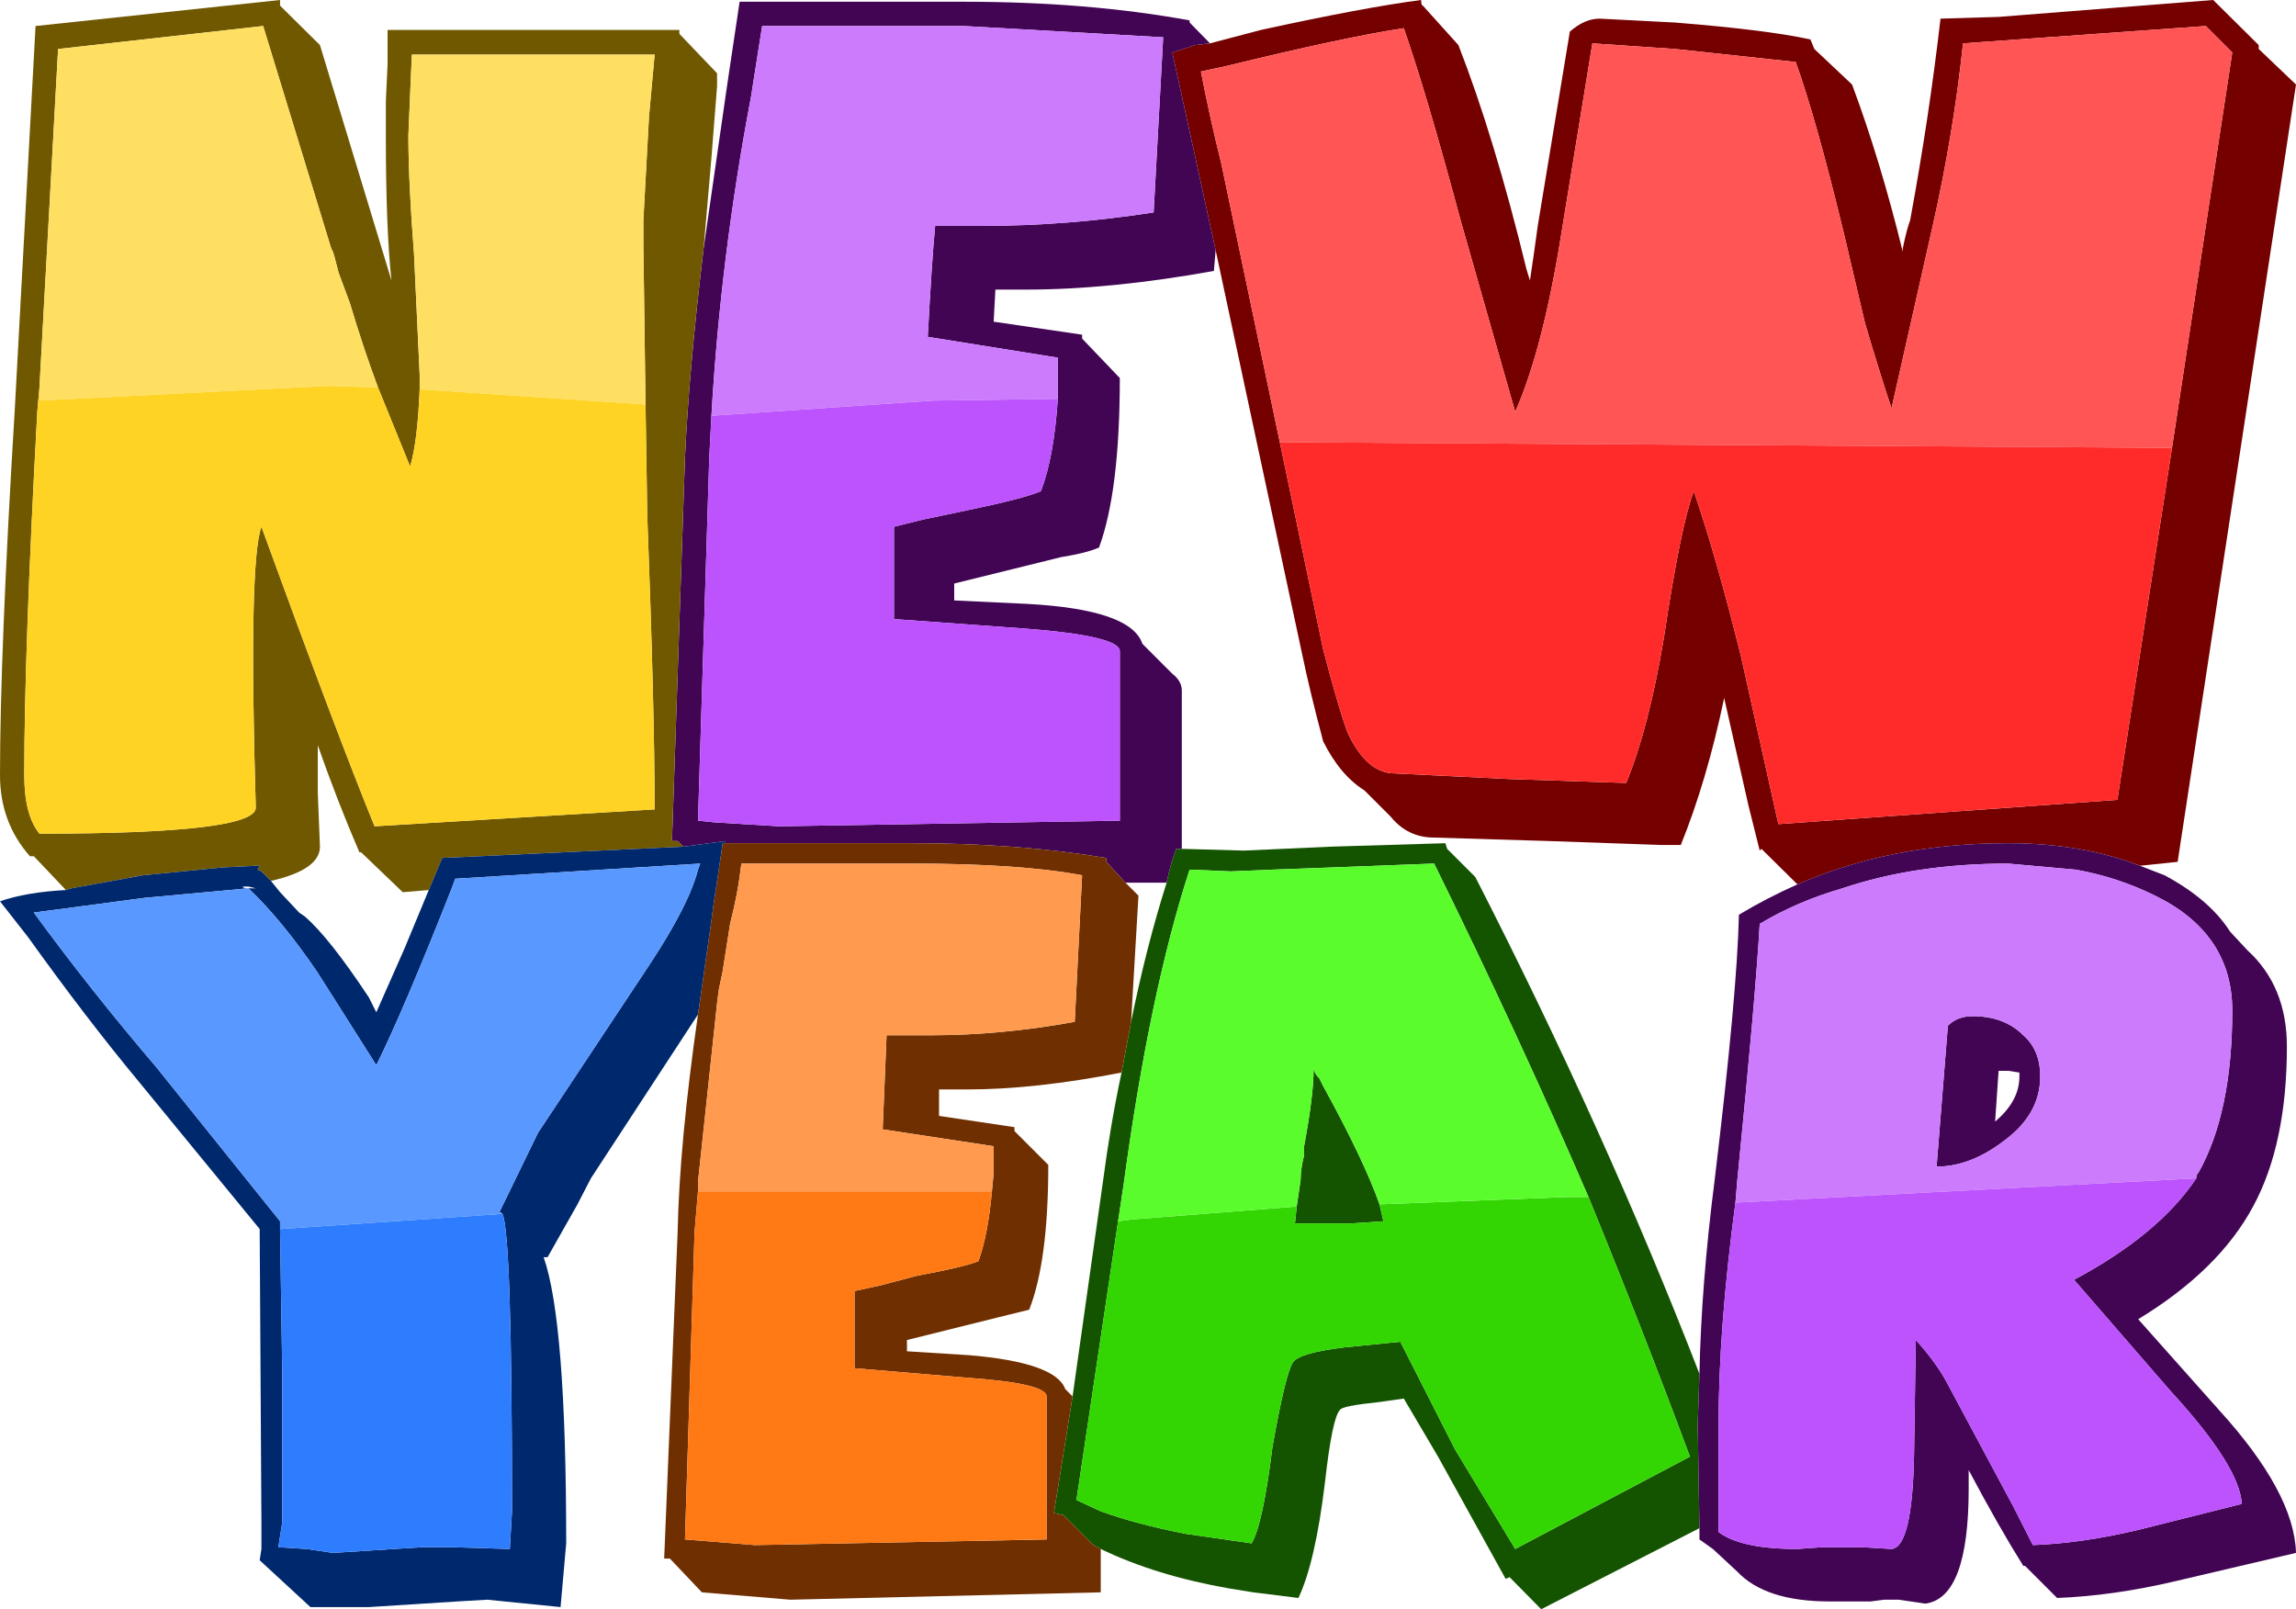<?xml version="1.0" encoding="UTF-8" standalone="no"?>
<svg xmlns:ffdec="https://www.free-decompiler.com/flash" xmlns:xlink="http://www.w3.org/1999/xlink" ffdec:objectType="shape" height="185.6px" width="264.8px" xmlns="http://www.w3.org/2000/svg">
  <g transform="matrix(1.0, 0.0, 0.0, 1.0, 0.0, 0.0)">
    <path d="M139.55 5.0 L145.45 3.45 Q157.35 0.85 163.9 0.0 163.9 0.65 164.1 0.65 L168.2 5.2 Q172.35 15.85 176.05 31.05 L176.45 32.35 176.9 29.3 177.35 26.05 181.05 3.65 Q182.75 2.15 184.5 2.15 L193.2 2.6 Q203.8 3.45 208.8 4.55 L209.25 5.65 213.6 9.75 Q216.85 18.45 219.45 29.05 L219.45 28.65 Q219.9 26.45 220.3 25.4 222.5 13.45 223.8 2.15 L230.5 1.95 255.25 0.0 260.5 5.2 260.5 5.65 264.8 9.75 251.15 99.4 246.8 99.85 Q240.05 97.25 231.6 97.25 218.15 97.25 207.3 102.0 L203.15 97.9 202.95 98.1 201.65 92.9 198.85 80.5 Q196.85 90.05 193.85 97.45 L191.45 97.45 178.65 97.0 165.4 96.6 Q162.35 96.6 160.4 94.2 L157.35 91.15 Q154.55 89.4 152.6 85.5 151.05 79.65 150.2 75.55 L140.2 28.85 135.2 6.05 137.85 5.2 139.55 5.0 M250.5 51.65 L257.45 6.05 254.4 3.0 226.4 5.0 Q225.3 15.4 222.9 26.05 L218.15 47.1 Q216.85 43.2 215.1 37.3 L212.7 27.1 Q209.45 13.65 207.1 7.15 L193.2 5.65 183.65 5.0 180.15 26.45 Q178.0 40.15 174.75 47.5 L168.45 25.4 Q164.55 10.85 161.9 3.25 155.0 4.3 141.5 7.6 L138.5 8.25 Q139.55 13.65 140.85 18.85 L147.6 51.0 152.6 74.9 Q154.35 81.6 155.4 84.45 157.6 89.2 160.85 89.2 L174.1 89.85 187.55 90.3 Q190.15 84.0 191.9 73.55 193.85 60.55 195.35 56.65 197.95 64.25 200.8 75.75 L205.1 95.05 244.2 92.25 250.5 51.65" fill="#750000" fill-rule="evenodd" stroke="none"/>
    <path d="M147.6 51.0 L140.85 18.85 Q139.55 13.65 138.5 8.25 L141.5 7.6 Q155.0 4.3 161.9 3.25 164.55 10.85 168.45 25.4 L174.75 47.5 Q178.0 40.15 180.15 26.45 L183.65 5.0 193.2 5.65 207.1 7.15 Q209.45 13.65 212.7 27.1 L215.1 37.3 Q216.85 43.2 218.15 47.1 L222.9 26.05 Q225.3 15.4 226.4 5.0 L254.4 3.0 257.45 6.05 250.5 51.65 147.6 51.0" fill="#ff5555" fill-rule="evenodd" stroke="none"/>
    <path d="M250.5 51.65 L244.2 92.25 205.1 95.05 200.8 75.75 Q197.95 64.25 195.35 56.65 193.85 60.55 191.9 73.55 190.15 84.0 187.55 90.3 L174.1 89.85 160.85 89.2 Q157.6 89.2 155.4 84.45 154.35 81.6 152.6 74.9 L147.6 51.0 250.5 51.65" fill="#ff2b2b" fill-rule="evenodd" stroke="none"/>
    <path d="M196.0 176.25 L177.75 185.6 174.1 181.9 173.65 182.1 165.85 168.0 161.9 161.3 159.1 161.7 Q154.75 162.15 154.55 162.6 153.65 163.45 152.8 171.05 151.7 180.15 149.75 184.3 L144.55 183.65 141.75 183.2 Q133.25 181.7 126.95 178.65 L126.1 178.2 122.65 174.75 121.55 174.5 123.7 161.05 127.2 136.3 Q128.05 129.8 129.35 123.7 L130.45 117.85 Q132.2 109.2 134.55 101.8 135.0 99.6 135.65 97.9 L136.3 97.9 143.45 98.1 153.45 97.65 166.7 97.25 166.9 97.9 170.15 101.15 Q185.15 130.45 196.0 158.45 L195.8 164.3 196.0 176.25 M183.2 138.05 Q175.15 119.4 165.4 99.6 L146.75 100.3 141.95 100.5 137.2 100.3 Q132.6 114.4 129.6 136.55 L128.95 140.85 124.15 173.0 126.95 174.3 Q131.1 175.8 136.75 176.9 L144.35 178.0 Q145.65 175.8 146.75 166.9 148.25 158.45 149.1 157.15 149.75 156.05 155.0 155.4 L161.5 154.75 167.8 167.15 174.75 178.65 194.9 168.0 Q189.5 153.45 183.2 138.05 M149.55 139.15 L150.0 136.1 Q150.0 134.8 150.4 133.25 L150.4 132.2 Q151.5 126.35 151.5 123.3 151.7 123.95 152.15 124.35 L152.6 125.25 Q157.35 133.9 159.1 138.9 L159.55 140.85 155.85 141.1 149.35 141.1 149.55 139.15" fill="#145401" fill-rule="evenodd" stroke="none"/>
    <path d="M139.55 5.0 L137.85 5.2 135.2 6.05 140.2 28.85 140.0 31.25 Q128.05 33.4 118.3 33.4 L114.8 33.4 114.6 37.1 124.8 38.6 124.8 39.05 129.15 43.6 Q129.15 56.65 126.75 63.15 125.25 63.8 122.4 64.25 L110.05 67.3 110.05 69.25 118.5 69.65 Q130.45 70.3 131.75 74.25 L135.2 77.7 Q136.3 78.55 136.3 79.65 L136.3 97.9 135.65 97.9 Q135.0 99.6 134.55 101.8 L129.8 101.8 127.6 99.4 127.6 98.95 Q117.4 97.25 105.25 97.25 L83.55 97.25 Q83.55 97.05 83.7 97.0 L78.8 97.65 78.15 97.0 77.5 97.0 79.0 52.75 Q79.45 42.75 81.15 28.65 L83.75 10.6 84.0 8.9 85.3 0.2 111.15 0.2 Q125.45 0.2 137.2 2.35 L137.2 2.6 139.55 5.0 M207.3 102.0 Q218.15 97.25 231.6 97.25 240.05 97.25 246.8 99.85 L249.65 100.95 Q254.85 103.75 257.2 107.45 L259.2 109.6 Q263.75 113.75 263.75 120.7 263.75 131.95 259.85 139.15 255.9 146.5 246.6 152.15 L255.9 162.6 Q264.6 172.15 264.8 179.1 L250.95 182.35 Q243.75 184.05 237.25 184.3 L233.55 180.6 233.35 180.6 Q230.5 176.05 227.05 169.55 L227.05 171.7 Q227.05 184.3 222.05 184.95 L219.0 184.5 217.3 184.5 215.75 184.7 213.6 184.7 212.05 184.7 211.0 184.7 Q203.6 184.7 200.35 181.25 L197.55 178.65 196.0 177.55 196.0 176.25 195.8 164.3 196.0 158.45 Q196.2 148.25 197.75 136.1 200.35 114.6 200.55 105.5 203.8 103.55 207.3 102.0 M231.6 123.5 L230.5 123.5 230.1 129.35 Q232.9 127.0 232.9 124.15 L232.9 123.7 231.6 123.5 M253.3 135.9 Q253.3 135.45 253.55 135.25 257.45 128.3 257.45 116.55 257.45 107.65 248.55 103.3 244.2 101.15 239.4 100.3 L231.6 99.6 Q220.95 99.6 212.5 102.45 207.3 103.95 202.95 106.55 202.5 114.6 200.35 136.3 L200.15 138.7 Q198.2 153.25 198.2 164.55 L198.2 165.85 198.2 176.7 Q200.8 178.65 207.3 178.65 L210.1 178.45 213.15 178.45 214.9 178.45 218.15 178.65 Q220.55 178.45 220.75 167.8 L220.95 154.55 Q223.15 156.95 224.45 159.3 L232.25 173.85 234.45 178.2 Q240.05 178.0 246.6 176.45 L258.55 173.45 Q258.3 169.1 250.3 160.4 L239.2 147.6 Q248.95 142.4 253.3 135.9 M224.65 118.3 Q225.75 117.2 227.5 117.2 231.15 117.2 233.35 119.4 235.3 121.1 235.3 124.15 235.3 128.5 231.15 131.55 227.25 134.55 223.35 134.55 L224.65 118.3 M122.0 46.0 L122.0 41.25 107.0 38.85 Q107.45 30.35 107.85 26.05 L113.5 26.05 Q123.05 26.05 133.05 24.5 L134.15 4.3 111.15 3.0 87.9 3.0 86.6 11.25 Q83.1 29.7 82.05 47.95 L81.8 52.75 80.5 94.65 82.45 94.85 89.85 95.3 129.15 94.65 129.15 75.1 Q129.15 73.35 118.3 72.5 L103.1 71.4 103.1 60.75 106.55 59.9 111.8 58.8 Q118.05 57.5 120.05 56.65 121.55 52.75 122.0 46.0" fill="#410554" fill-rule="evenodd" stroke="none"/>
    <path d="M224.65 118.3 L223.35 134.55 Q227.25 134.55 231.15 131.55 235.3 128.5 235.3 124.15 235.3 121.1 233.35 119.4 231.15 117.2 227.5 117.2 225.75 117.2 224.65 118.3 M200.15 138.7 L200.35 136.3 Q202.5 114.6 202.95 106.55 207.3 103.95 212.5 102.45 220.95 99.6 231.6 99.6 L239.4 100.3 Q244.2 101.15 248.55 103.3 257.45 107.65 257.45 116.55 257.45 128.3 253.55 135.25 253.3 135.45 253.3 135.9 L200.15 138.7 M82.05 47.95 Q83.1 29.7 86.6 11.25 L87.9 3.0 111.15 3.0 134.15 4.3 133.05 24.5 Q123.05 26.05 113.5 26.05 L107.85 26.05 Q107.45 30.35 107.0 38.85 L122.0 41.25 122.0 46.0 107.65 46.2 82.05 47.95" fill="#cc7bfd" fill-rule="evenodd" stroke="none"/>
    <path d="M183.2 138.05 Q189.5 153.45 194.9 168.0 L174.75 178.65 167.8 167.15 161.5 154.75 155.0 155.4 Q149.75 156.05 149.1 157.15 148.25 158.45 146.75 166.9 145.65 175.8 144.35 178.0 L136.75 176.9 Q131.1 175.8 126.95 174.3 L124.15 173.0 128.95 140.85 130.45 140.65 149.55 139.15 149.35 141.1 155.85 141.1 159.55 140.85 159.1 138.9 180.8 138.05 183.2 138.05" fill="#33d603" fill-rule="evenodd" stroke="none"/>
    <path d="M128.95 140.85 L129.6 136.55 Q132.6 114.4 137.2 100.3 L141.95 100.5 146.75 100.3 165.4 99.6 Q175.15 119.4 183.2 138.05 L180.8 138.05 159.1 138.9 Q157.35 133.9 152.6 125.25 L152.15 124.35 Q151.7 123.95 151.5 123.3 151.5 126.35 150.4 132.2 L150.4 133.25 Q150.0 134.8 150.0 136.1 L149.55 139.15 130.45 140.65 128.95 140.85" fill="#5afc2c" fill-rule="evenodd" stroke="none"/>
    <path d="M253.3 135.9 Q248.95 142.4 239.2 147.6 L250.3 160.4 Q258.3 169.1 258.55 173.45 L246.6 176.45 Q240.05 178.0 234.45 178.2 L232.25 173.85 224.45 159.3 Q223.15 156.95 220.95 154.55 L220.75 167.8 Q220.55 178.45 218.15 178.65 L214.9 178.45 213.15 178.45 210.1 178.45 207.3 178.65 Q200.8 178.65 198.2 176.7 L198.2 165.85 198.2 164.55 Q198.2 153.25 200.15 138.7 L253.3 135.9 M122.0 46.0 Q121.55 52.75 120.05 56.65 118.05 57.5 111.8 58.8 L106.55 59.9 103.1 60.75 103.1 71.4 118.3 72.5 Q129.15 73.35 129.15 75.1 L129.15 94.65 89.85 95.3 82.45 94.85 80.5 94.65 81.8 52.75 82.05 47.95 107.65 46.2 122.0 46.0" fill="#bd53fd" fill-rule="evenodd" stroke="none"/>
    <path d="M7.6 102.65 L3.9 98.75 3.45 98.75 Q0.0 94.85 0.0 89.4 0.0 75.3 1.7 47.3 L4.1 3.0 32.3 0.0 32.3 0.65 36.9 5.2 45.15 32.35 Q44.5 26.45 44.5 15.6 L44.5 13.9 44.5 11.9 44.5 11.7 44.7 7.35 44.7 3.45 78.35 3.45 78.35 3.9 82.7 8.45 82.7 9.95 82.05 18.2 81.15 28.65 Q79.45 42.75 79.0 52.75 L77.5 97.0 78.15 97.0 78.8 97.65 51.0 98.95 49.45 102.65 46.45 102.9 41.65 98.3 41.45 98.3 Q38.85 92.25 36.65 85.95 L36.65 91.4 36.9 97.65 Q36.9 100.3 31.25 101.6 L30.15 100.5 29.7 100.3 29.95 99.85 29.5 99.85 25.6 100.05 16.5 100.95 8.25 102.45 7.6 102.65 M74.45 46.65 L74.2 28.2 74.2 27.35 74.2 26.45 74.2 26.05 74.2 25.4 74.85 13.45 75.5 6.3 47.5 6.3 47.3 10.85 47.1 15.6 Q47.1 21.05 47.75 29.3 L48.4 43.2 48.4 44.9 Q48.15 51.0 47.3 53.8 L43.6 44.7 Q41.9 40.15 40.35 34.95 L39.05 31.45 38.6 29.7 38.4 29.05 38.2 28.65 30.35 3.0 6.7 5.65 4.55 44.7 4.3 47.5 Q2.8 75.1 2.8 89.4 2.8 94.0 4.55 96.15 29.7 96.15 29.5 93.1 28.65 64.9 30.15 60.75 38.85 84.65 43.2 95.3 L75.5 93.35 Q75.5 82.05 74.65 59.45 L74.45 46.65" fill="#6f5800" fill-rule="evenodd" stroke="none"/>
    <path d="M126.95 178.65 L126.95 183.65 91.15 184.5 80.95 183.65 77.25 179.75 76.6 179.75 78.15 142.15 Q78.35 131.95 80.5 117.0 L82.05 106.15 82.25 104.6 83.35 97.25 83.55 97.25 105.25 97.25 Q117.4 97.25 127.6 98.95 L127.6 99.4 129.8 101.8 131.3 103.3 130.45 117.85 129.35 123.7 Q119.35 125.65 111.55 125.65 L108.3 125.65 108.3 128.7 117.0 130.0 117.0 130.45 120.9 134.35 Q120.9 145.45 118.7 151.05 L115.05 151.95 104.6 154.55 104.6 155.85 111.8 156.3 Q121.75 157.15 122.85 160.2 L123.7 161.05 121.55 174.5 122.65 174.75 126.1 178.2 126.95 178.65 M114.4 137.4 L114.6 135.25 114.6 132.6 114.6 132.2 101.8 130.25 102.25 119.4 107.45 119.4 Q115.45 119.4 123.95 117.85 L124.8 100.95 Q117.65 99.6 105.25 99.6 L85.5 99.6 Q85.1 103.1 84.2 106.55 L83.35 112.0 82.9 114.15 82.7 115.7 80.5 136.3 80.5 137.4 80.1 142.15 79.0 177.55 87.05 178.2 120.7 177.55 120.7 161.05 Q120.7 159.55 111.55 158.9 L98.55 157.8 98.55 148.9 101.55 148.25 105.7 147.15 Q111.35 146.1 112.85 145.45 113.95 142.4 114.4 137.4" fill="#6f2f00" fill-rule="evenodd" stroke="none"/>
    <path d="M80.5 117.0 L68.15 135.9 66.6 138.9 63.15 145.0 62.7 145.0 Q65.3 152.4 65.3 178.0 L64.65 185.35 56.2 184.5 52.75 184.7 42.55 185.35 38.6 185.35 37.95 185.35 36.25 185.35 35.8 185.35 29.95 179.95 30.15 178.65 30.15 175.6 29.95 141.75 16.05 124.8 Q9.95 117.45 3.25 108.1 L0.0 103.95 Q3.0 102.9 7.6 102.65 L8.25 102.45 16.5 100.95 25.6 100.05 29.5 99.85 29.95 99.85 29.7 100.3 30.15 100.5 31.25 101.6 32.3 102.9 34.5 105.25 35.15 105.7 Q37.95 108.1 42.55 115.05 L43.4 116.75 46.65 109.4 49.45 102.65 51.0 98.95 78.8 97.65 83.7 97.0 Q83.55 97.05 83.55 97.25 L83.35 97.25 82.25 104.6 82.05 106.15 80.5 117.0 M57.95 140.0 L57.7 139.8 57.5 140.0 62.05 130.65 74.85 111.35 Q79.45 104.4 80.5 100.3 L80.75 99.6 52.5 101.35 52.1 102.45 Q46.45 116.75 43.4 122.85 L36.65 112.2 Q32.55 106.15 28.65 102.45 L16.7 103.55 3.9 105.25 Q10.4 114.15 18.0 123.05 L32.3 140.85 32.3 141.75 32.55 158.25 32.55 168.65 32.55 175.6 32.1 178.45 35.35 178.65 38.4 179.1 48.6 178.45 52.3 178.45 58.8 178.65 59.05 174.3 Q59.05 142.4 57.95 140.0 M28.65 102.45 L29.5 102.45 28.65 102.25 28.0 102.25 Q28.0 102.45 28.65 102.45" fill="#00286c" fill-rule="evenodd" stroke="none"/>
    <path d="M48.4 44.9 L48.4 43.2 47.75 29.3 Q47.1 21.05 47.1 15.6 L47.3 10.85 47.5 6.3 75.5 6.3 74.85 13.45 74.2 25.4 74.2 26.05 74.2 26.45 74.2 27.35 74.2 28.2 74.45 46.65 48.4 44.9 M4.55 44.7 L6.7 5.65 30.35 3.0 38.2 28.65 38.4 29.05 38.6 29.7 39.05 31.45 40.35 34.95 Q41.9 40.15 43.6 44.7 L37.95 44.5 4.55 46.2 4.55 44.7" fill="#ffdf62" fill-rule="evenodd" stroke="none"/>
    <path d="M74.45 46.65 L74.65 59.45 Q75.5 82.05 75.5 93.35 L43.2 95.3 Q38.85 84.65 30.15 60.75 28.65 64.9 29.5 93.1 29.7 96.15 4.55 96.15 2.8 94.0 2.8 89.4 2.8 75.1 4.3 47.5 L4.55 44.7 4.55 46.2 37.95 44.5 43.6 44.7 47.3 53.8 Q48.15 51.0 48.4 44.9 L74.45 46.65" fill="#ffd324" fill-rule="evenodd" stroke="none"/>
    <path d="M28.65 102.45 Q32.55 106.15 36.65 112.2 L43.4 122.85 Q46.45 116.75 52.1 102.45 L52.5 101.35 80.75 99.6 80.5 100.3 Q79.45 104.4 74.85 111.35 L62.05 130.65 57.5 140.0 57.7 139.8 57.95 140.0 32.3 141.75 32.3 140.85 18.0 123.05 Q10.4 114.15 3.9 105.25 L16.7 103.55 28.65 102.45" fill="#5998ff" fill-rule="evenodd" stroke="none"/>
    <path d="M114.4 137.4 Q113.95 142.4 112.85 145.45 111.35 146.1 105.7 147.15 L101.55 148.25 98.55 148.9 98.55 157.8 111.55 158.9 Q120.7 159.55 120.7 161.05 L120.7 177.55 87.05 178.2 79.0 177.55 80.1 142.15 80.5 137.4 114.4 137.4" fill="#ff7915" fill-rule="evenodd" stroke="none"/>
    <path d="M80.5 137.4 L80.5 136.3 82.7 115.7 82.9 114.15 83.35 112.0 84.2 106.55 Q85.1 103.1 85.5 99.6 L105.25 99.6 Q117.65 99.6 124.8 100.95 L123.95 117.85 Q115.45 119.4 107.45 119.4 L102.25 119.4 101.8 130.25 114.6 132.2 114.6 132.6 114.6 135.25 114.4 137.4 80.5 137.4" fill="#ff9a4f" fill-rule="evenodd" stroke="none"/>
    <path d="M57.95 140.0 Q59.05 142.4 59.05 174.3 L58.8 178.65 52.3 178.45 48.6 178.45 38.4 179.1 35.35 178.65 32.1 178.45 32.55 175.6 32.55 168.65 32.55 158.25 32.3 141.75 57.95 140.0" fill="#2f7dff" fill-rule="evenodd" stroke="none"/>
  </g>
</svg>
